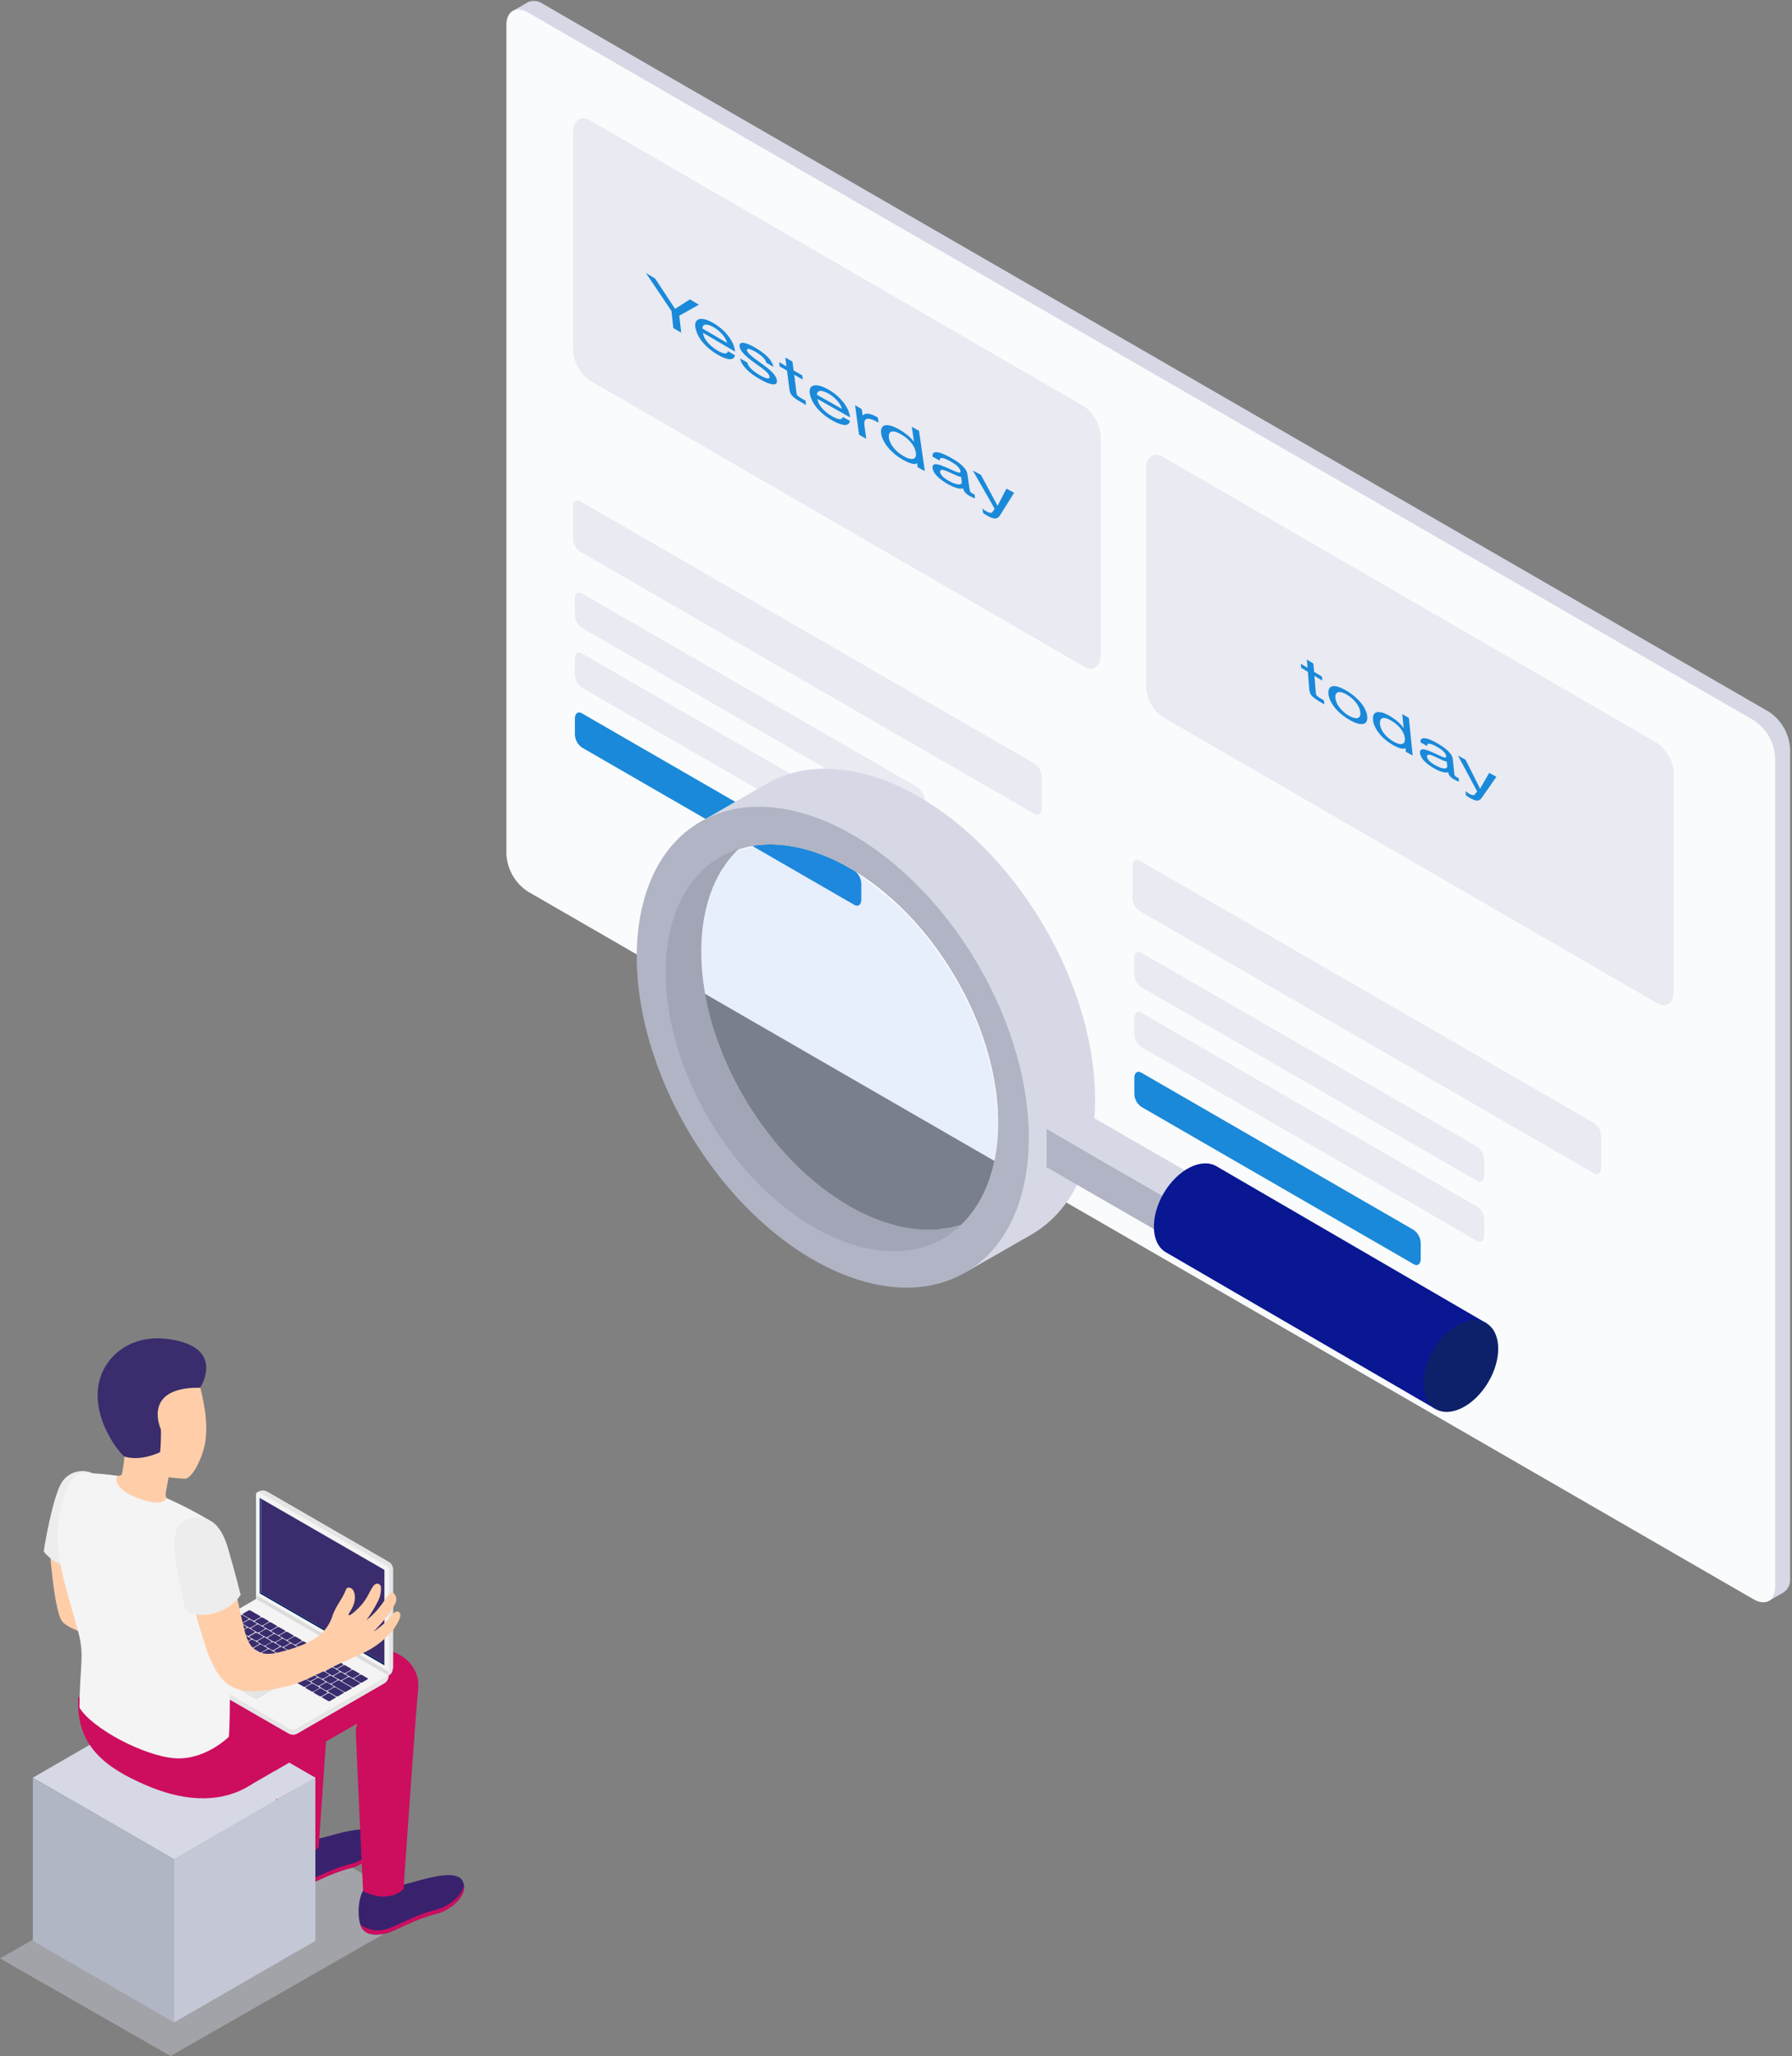 <svg width="394" height="452" viewBox="0 0 394 452" fill="none" xmlns="http://www.w3.org/2000/svg">
<rect x="0" y="0" width="394" height="452" fill="#808080" stroke="none"/>
<path d="M388.86 156.44L119.34 0.84C118.886 0.52 118.362 0.315 117.812 0.242C117.261 0.169 116.701 0.23 116.18 0.42V0.42L115.91 0.58L112.97 2.28L114.66 4.67V185.94C114.749 187.579 115.222 189.173 116.042 190.594C116.862 192.015 118.006 193.223 119.38 194.12L388.53 349.54L388.91 351.95L392.18 350.06C392.666 349.722 393.052 349.259 393.298 348.721C393.544 348.183 393.641 347.589 393.58 347V164.62C393.491 162.982 393.018 161.387 392.198 159.966C391.378 158.545 390.234 157.337 388.86 156.44V156.44Z" fill="#D6D8E5"/>
<path d="M390.3 166.52V348.89C390.3 351.89 388.2 353.12 385.58 351.61L116.06 196C114.686 195.103 113.542 193.895 112.722 192.474C111.902 191.053 111.429 189.458 111.34 187.82V5.46C111.34 2.46 113.45 1.22 116.06 2.73L385.58 158.34C386.956 159.235 388.101 160.442 388.921 161.864C389.741 163.286 390.214 164.881 390.3 166.52V166.52Z" fill="#FAFBFC"/>
<path d="M238.393 146.569L129.607 83.601C128.512 82.81 127.615 81.775 126.989 80.576C126.363 79.377 126.024 78.049 126 76.696V29.142C126 26.483 127.622 25.316 129.607 26.407L238.393 89.374C239.488 90.165 240.385 91.201 241.011 92.4C241.637 93.598 241.976 94.927 242 96.279V143.834C242 146.493 240.378 147.717 238.393 146.569Z" fill="#E9EAF2"/>
<path d="M364.393 220.569L255.607 157.601C254.512 156.81 253.615 155.775 252.989 154.576C252.363 153.377 252.024 152.049 252 150.696V103.142C252 100.483 253.622 99.316 255.607 100.406L364.393 163.374C365.488 164.165 366.385 165.201 367.011 166.4C367.637 167.598 367.976 168.927 368 170.28V217.834C368 220.493 366.378 221.717 364.393 220.569Z" fill="#E9EAF2"/>
<path opacity="0.4" d="M37.5 452L0 430.55L56.13 398.42L93.63 419.87L37.5 452Z" fill="#D6D8E5"/>
<path d="M38.28 408.75L7.22 390.81L38.28 372.88L69.34 390.81L38.28 408.75Z" fill="#D6D8E5"/>
<path d="M38.28 444.61L7.22 426.68V390.81L38.28 408.75V444.61Z" fill="#B1B6C4"/>
<path d="M69.34 426.68L38.28 444.61V408.75L69.34 390.81V426.68Z" fill="#C4C7D6"/>
<path d="M80 415.39C82.694 416.127 85.57 415.767 88 414.39C89.93 414.45 100.39 409.97 101.81 413.73C103.06 417.03 98.53 420.08 96.11 420.66C90.82 421.94 86.91 424.58 84.79 425.02C83.21 425.36 81.16 425.58 79.9 424.33C78.41 422.87 78.54 417.36 80 415.39Z" fill="#38226D"/>
<path d="M84.81 424.14C86.93 423.69 90.81 421.06 96.13 419.78C98.13 419.29 101.65 417.07 102 414.42C102.47 417.42 98.38 420.15 96.13 420.69C90.84 421.97 86.93 424.61 84.81 425.05C83.23 425.39 81.18 425.61 79.92 424.36C79.591 424.002 79.355 423.57 79.23 423.1C80.015 423.696 80.928 424.1 81.897 424.28C82.866 424.461 83.863 424.413 84.81 424.14V424.14Z" fill="#CD0D5E"/>
<path d="M61.16 405.35C63.854 406.08 66.728 405.721 69.16 404.35C71.09 404.41 81.54 399.93 82.97 403.69C84.21 406.99 79.68 410.03 77.26 410.62C72 411.93 68.07 414.57 66 415C64.42 415.34 62.37 415.55 61.11 414.31C59.55 412.83 59.68 407.31 61.16 405.35Z" fill="#38226D"/>
<path d="M66 414.1C68.12 413.65 72 411.02 77.31 409.74C79.31 409.25 82.84 407.03 83.19 404.38C83.66 407.38 79.57 410.1 77.31 410.65C72 411.93 68.07 414.57 66 415C64.42 415.34 62.37 415.55 61.11 414.31C60.786 413.949 60.55 413.518 60.42 413.05C61.204 413.648 62.117 414.054 63.086 414.236C64.054 414.418 65.052 414.372 66 414.1V414.1Z" fill="#CD0D5E"/>
<path d="M31.79 392.33C39.95 395.91 47.64 396.48 53.93 393.1L60.43 389.35C60.82 397.74 61.19 405.8 61.19 405.8C61.19 405.8 66.19 409.57 70.05 406.21C70.05 406.21 70.86 394.43 71.68 382.85L78.5 378.92C78.342 379.538 78.255 380.172 78.24 380.81C78.29 383.01 79.82 415.72 79.82 415.72C79.82 415.72 84.82 418.72 88.72 415.34C88.72 415.34 91.33 377.44 91.93 371.39C92.61 364.58 85.05 361.22 80.26 362.97C79.15 363.37 76.41 364.39 72.95 365.68C73.1 363.79 73.22 362.31 73.31 361.47C73.98 354.66 66.42 351.31 61.64 353.05C57.28 354.64 27.85 365.68 27.85 365.68C28.024 368.507 28.358 371.321 28.85 374.11L17.22 373.11C16.56 384.06 23.64 388.74 31.79 392.33ZM52.09 373.49L59.87 369C59.742 369.549 59.658 370.108 59.62 370.67L52.09 373.49Z" fill="#CD0D5E"/>
<path d="M10.88 340C10.88 340 11.88 354.46 13.74 356.54C15.6 358.62 22.05 360 22.05 360L27 368.14C27 368.14 22.49 342.28 21.51 341.66C20.53 341.04 10.88 340 10.88 340Z" fill="#FFCEA9"/>
<path d="M20.39 323.9C19.186 323.342 17.818 323.247 16.548 323.634C15.279 324.022 14.197 324.864 13.51 326C11.69 329 9.8 339.34 9.63 341.11C9.63 341.11 12.18 344.63 16.01 344.04L20.39 323.9Z" fill="#EDEDED"/>
<path d="M22.13 324.08C24.63 324.2 26.49 324.84 26.8 324.08C27.067 322.789 27.257 321.484 27.37 320.17C27.08 319.44 26.83 318.66 26.83 318.66C23.69 316.73 22.7 313.34 22.29 309.39C21.59 302.64 25.23 296.73 31.99 296.02C38.33 295.36 42.99 299.82 44.25 305.95C44.92 308.95 46.25 314.69 44.45 319.66C43.45 322.44 42.14 324.66 40.84 325.08C39.581 325.041 38.326 324.931 37.08 324.75V324.75C37.08 324.75 36.74 326.63 36.51 327.83C36.28 329.03 36.37 329.67 38.76 331.15C41.15 332.63 35.14 335.66 31.21 335.36C27.28 335.06 22.85 332.69 21.64 330.15C20.29 327.34 20.41 324 22.13 324.08Z" fill="#FFCEA9"/>
<path d="M85.45 368.32C85.455 368.676 85.365 369.026 85.189 369.336C85.013 369.645 84.758 369.902 84.45 370.08L65.39 381.08C65.086 381.256 64.741 381.348 64.39 381.348C64.039 381.348 63.694 381.256 63.39 381.08L36.64 365.66C36.332 365.482 36.077 365.225 35.901 364.916C35.725 364.606 35.635 364.256 35.64 363.9V363.75L85.45 368.32Z" fill="#E5E5E5"/>
<path d="M84.44 370.08L65.38 381.08C65.076 381.256 64.731 381.349 64.38 381.35V368.35H85.45C85.448 368.702 85.354 369.047 85.177 369.351C85 369.654 84.746 369.906 84.44 370.08V370.08Z" fill="#E5E5E5"/>
<path d="M65.08 380.08C64.862 380.203 64.615 380.267 64.365 380.267C64.115 380.267 63.868 380.203 63.65 380.08L35.89 364.08C35.54 363.87 35.54 363.54 35.89 363.34L56.34 351.5L85.45 368.32L65.08 380.08Z" fill="#F4F4F4"/>
<path d="M47.3 368.32L47.44 368.4L56.33 373.53L61.22 370.71L61.35 370.63L52.32 365.42L47.3 368.32Z" fill="#BFBFBF"/>
<path d="M47.44 368.4L56.33 373.53L61.22 370.71L52.32 365.58L47.44 368.4Z" fill="#E5E5E5"/>
<path d="M77.9 369.15L79.19 369.89C79.254 369.922 79.324 369.938 79.395 369.938C79.466 369.938 79.536 369.922 79.6 369.89L80.82 369.18C80.94 369.11 80.95 369.01 80.82 368.95L79.54 368.21C79.476 368.178 79.406 368.162 79.335 368.162C79.264 368.162 79.194 368.178 79.13 368.21L77.9 368.92C77.81 369 77.8 369.09 77.9 369.15Z" fill="#3A2C6D"/>
<path d="M76.09 368.1L77.37 368.84C77.434 368.872 77.504 368.888 77.575 368.888C77.646 368.888 77.716 368.872 77.78 368.84L79 368.13C79.13 368.06 79.14 367.96 79 367.9L77.72 367.16C77.656 367.128 77.586 367.112 77.515 367.112C77.444 367.112 77.374 367.128 77.31 367.16L76.09 367.86C76 367.93 76 368 76.09 368.1Z" fill="#3A2C6D"/>
<path d="M74.27 367.05L75.56 367.79C75.622 367.822 75.691 367.838 75.76 367.838C75.83 367.838 75.898 367.822 75.96 367.79L77.19 367.09C77.31 367.02 77.32 366.91 77.19 366.85L75.9 366.11C75.838 366.078 75.77 366.062 75.7 366.062C75.63 366.062 75.562 366.078 75.5 366.11L74.27 366.81C74.18 366.88 74.17 367 74.27 367.05Z" fill="#3A2C6D"/>
<path d="M72.46 366L73.74 366.74C73.804 366.772 73.874 366.788 73.945 366.788C74.016 366.788 74.086 366.772 74.15 366.74L75.37 366.04C75.49 365.97 75.51 365.86 75.37 365.8L74.12 365C74.056 364.968 73.986 364.952 73.915 364.952C73.844 364.952 73.774 364.968 73.71 365L72.49 365.7C72.36 365.83 72.35 365.94 72.46 366Z" fill="#3A2C6D"/>
<path d="M70.64 365L71.92 365.74C71.984 365.772 72.054 365.788 72.125 365.788C72.196 365.788 72.266 365.772 72.33 365.74L73.56 365.03C73.68 364.96 73.69 364.85 73.56 364.79L72.3 364C72.236 363.968 72.166 363.952 72.095 363.952C72.024 363.952 71.954 363.968 71.89 364L70.67 364.71C70.55 364.79 70.53 364.89 70.64 365Z" fill="#3A2C6D"/>
<path d="M68.82 363.9L70.11 364.64C70.172 364.672 70.24 364.688 70.31 364.688C70.379 364.688 70.448 364.672 70.51 364.64L71.74 363.93C71.86 363.86 71.87 363.75 71.74 363.69L70.46 362.95C70.396 362.918 70.326 362.902 70.255 362.902C70.184 362.902 70.114 362.918 70.05 362.95L68.82 363.66C68.73 363.74 68.72 363.84 68.82 363.9Z" fill="#3A2C6D"/>
<path d="M67 362.85L68.28 363.6C68.344 363.632 68.414 363.648 68.485 363.648C68.556 363.648 68.626 363.632 68.69 363.6L69.91 362.89C70.03 362.82 70.05 362.72 69.91 362.66L68.63 361.91C68.566 361.878 68.496 361.862 68.425 361.862C68.354 361.862 68.284 361.878 68.22 361.91L67 362.62C66.92 362.69 66.9 362.79 67 362.85Z" fill="#3A2C6D"/>
<path d="M65.19 361.81L66.47 362.55C66.534 362.582 66.604 362.598 66.675 362.598C66.746 362.598 66.816 362.582 66.88 362.55L68.11 361.84C68.23 361.77 68.24 361.67 68.11 361.61L66.82 360.87C66.756 360.838 66.686 360.822 66.615 360.822C66.544 360.822 66.474 360.838 66.41 360.87L65.19 361.58C65.1 361.64 65.09 361.75 65.19 361.81Z" fill="#3A2C6D"/>
<path d="M63.37 360.76L64.66 361.5C64.724 361.532 64.794 361.548 64.865 361.548C64.936 361.548 65.006 361.532 65.07 361.5L66.29 360.79C66.41 360.72 66.42 360.62 66.29 360.56L65 359.8C64.936 359.768 64.866 359.752 64.795 359.752C64.724 359.752 64.653 359.768 64.59 359.8L63.36 360.51C63.28 360.59 63.27 360.7 63.37 360.76Z" fill="#3A2C6D"/>
<path d="M61.56 359.71L62.84 360.45C62.904 360.482 62.974 360.498 63.045 360.498C63.116 360.498 63.186 360.482 63.25 360.45L64.47 359.75C64.59 359.68 64.61 359.57 64.47 359.51L63.19 358.77C63.126 358.738 63.056 358.722 62.985 358.722C62.914 358.722 62.844 358.738 62.78 358.77L61.56 359.47C61.47 359.54 61.45 359.65 61.56 359.71Z" fill="#3A2C6D"/>
<path d="M59.74 358.66L61.02 359.4C61.084 359.432 61.154 359.448 61.225 359.448C61.296 359.448 61.366 359.432 61.43 359.4L62.66 358.7C62.78 358.63 62.79 358.52 62.66 358.46L61.37 357.72C61.308 357.688 61.239 357.672 61.17 357.672C61.1 357.672 61.032 357.688 60.97 357.72L59.74 358.42C59.65 358.49 59.64 358.6 59.74 358.66Z" fill="#3A2C6D"/>
<path d="M57.93 357.61L59.21 358.35C59.274 358.38 59.344 358.395 59.415 358.395C59.486 358.395 59.556 358.38 59.62 358.35L60.84 357.64C60.96 357.57 60.98 357.46 60.84 357.4L59.56 356.66C59.496 356.628 59.426 356.612 59.355 356.612C59.284 356.612 59.214 356.628 59.15 356.66L57.92 357.37C57.83 357.45 57.82 357.55 57.93 357.61Z" fill="#3A2C6D"/>
<path d="M56.11 356.56L57.39 357.3C57.453 357.332 57.524 357.348 57.595 357.348C57.666 357.348 57.736 357.332 57.8 357.3L59.03 356.59C59.15 356.52 59.16 356.41 59.03 356.35L57.75 355.61C57.686 355.578 57.616 355.562 57.545 355.562C57.474 355.562 57.404 355.578 57.34 355.61L56.12 356.32C56 356.4 56 356.5 56.11 356.56Z" fill="#3A2C6D"/>
<path d="M53.42 355L55.58 356.24C55.641 356.274 55.71 356.292 55.78 356.292C55.85 356.292 55.919 356.274 55.98 356.24L57.21 355.53C57.33 355.46 57.34 355.36 57.21 355.3L55.05 354.05C54.986 354.018 54.916 354.002 54.845 354.002C54.774 354.002 54.704 354.018 54.64 354.05L53.42 354.75C53.33 354.84 53.31 355 53.42 355Z" fill="#3A2C6D"/>
<path d="M73.45 368.61L74.73 369.35C74.794 369.382 74.864 369.398 74.935 369.398C75.006 369.398 75.076 369.382 75.14 369.35L76.37 368.64C76.49 368.57 76.5 368.47 76.37 368.41L75.08 367.67C75.016 367.638 74.946 367.622 74.875 367.622C74.804 367.622 74.734 367.638 74.67 367.67L73.45 368.38C73.36 368.44 73.35 368.55 73.45 368.61Z" fill="#3A2C6D"/>
<path d="M71.63 367.56L72.91 368.3C72.974 368.332 73.044 368.348 73.115 368.348C73.186 368.348 73.256 368.332 73.32 368.3L74.55 367.59C74.67 367.52 74.68 367.42 74.55 367.36L73.26 366.62C73.196 366.588 73.126 366.572 73.055 366.572C72.984 366.572 72.914 366.588 72.85 366.62L71.63 367.33C71.54 367.39 71.53 367.5 71.63 367.56Z" fill="#3A2C6D"/>
<path d="M69.81 366.51L71.09 367.25C71.153 367.282 71.224 367.298 71.295 367.298C71.366 367.298 71.436 367.282 71.5 367.25L72.73 366.54C72.85 366.47 72.86 366.37 72.73 366.31L71.44 365.57C71.376 365.538 71.306 365.522 71.235 365.522C71.164 365.522 71.094 365.538 71.03 365.57L69.81 366.28C69.72 366.34 69.71 366.45 69.81 366.51Z" fill="#3A2C6D"/>
<path d="M68 365.46L69.28 366.2C69.344 366.232 69.414 366.248 69.485 366.248C69.556 366.248 69.626 366.232 69.69 366.2L70.92 365.49C71.04 365.42 71.05 365.32 70.92 365.26L69.63 364.52C69.568 364.488 69.499 364.472 69.43 364.472C69.36 364.472 69.292 364.488 69.23 364.52L68 365.23C67.9 365.29 67.89 365.4 68 365.46Z" fill="#3A2C6D"/>
<path d="M66.19 364.41L67.47 365.15C67.533 365.184 67.603 365.202 67.675 365.202C67.746 365.202 67.817 365.184 67.88 365.15L69.1 364.44C69.22 364.37 69.24 364.27 69.1 364.21L67.82 363.46C67.756 363.428 67.686 363.412 67.615 363.412C67.544 363.412 67.474 363.428 67.41 363.46L66.19 364.17C66.1 364.25 66.08 364.35 66.19 364.41Z" fill="#3A2C6D"/>
<path d="M64.37 363.36L65.65 364.1C65.713 364.132 65.784 364.148 65.855 364.148C65.926 364.148 65.996 364.132 66.06 364.1L67.28 363.39C67.4 363.32 67.42 363.22 67.28 363.15L66 362.4C65.936 362.368 65.866 362.352 65.795 362.352C65.724 362.352 65.653 362.368 65.59 362.4L64.37 363.11C64.28 363.2 64.26 363.3 64.37 363.36Z" fill="#3A2C6D"/>
<path d="M62.55 362.31L63.83 363.05C63.894 363.082 63.964 363.098 64.035 363.098C64.106 363.098 64.176 363.082 64.24 363.05L65.46 362.34C65.58 362.27 65.6 362.16 65.46 362.1L64.18 361.36C64.116 361.328 64.046 361.312 63.975 361.312C63.904 361.312 63.834 361.328 63.77 361.36L62.55 362.07C62.46 362.15 62.44 362.25 62.55 362.31Z" fill="#3A2C6D"/>
<path d="M60.73 361.26L62 362C62.063 362.032 62.134 362.048 62.205 362.048C62.276 362.048 62.346 362.032 62.41 362L63.63 361.29C63.76 361.22 63.77 361.11 63.63 361.05L62.35 360.31C62.286 360.278 62.216 360.262 62.145 360.262C62.074 360.262 62.004 360.278 61.94 360.31L60.72 361.02C60.64 361.1 60.62 361.2 60.73 361.26Z" fill="#3A2C6D"/>
<path d="M58.91 360.21L60.19 360.95C60.254 360.982 60.324 360.998 60.395 360.998C60.466 360.998 60.536 360.982 60.6 360.95L61.83 360.24C61.95 360.17 61.96 360.06 61.83 360L60.55 359.26C60.486 359.228 60.416 359.212 60.345 359.212C60.274 359.212 60.203 359.228 60.14 359.26L58.92 359.97C58.82 360.05 58.8 360.15 58.91 360.21Z" fill="#3A2C6D"/>
<path d="M57.09 359.16L58.37 359.9C58.434 359.932 58.504 359.948 58.575 359.948C58.646 359.948 58.716 359.932 58.78 359.9L60.01 359.19C60.13 359.12 60.14 359.01 60.01 358.95L58.72 358.21C58.656 358.178 58.586 358.162 58.515 358.162C58.444 358.162 58.374 358.178 58.31 358.21L57.09 358.92C57 359 57 359.1 57.09 359.16Z" fill="#3A2C6D"/>
<path d="M55.27 358.11L56.55 358.85C56.614 358.882 56.684 358.898 56.755 358.898C56.826 358.898 56.896 358.882 56.96 358.85L58.19 358.15C58.31 358.08 58.32 357.97 58.19 357.91L56.9 357.17C56.836 357.138 56.766 357.122 56.695 357.122C56.624 357.122 56.554 357.138 56.49 357.17L55.27 357.88C55.18 358 55.17 358.05 55.27 358.11Z" fill="#3A2C6D"/>
<path d="M53.45 357.06L54.73 357.8C54.794 357.832 54.864 357.848 54.935 357.848C55.006 357.848 55.076 357.832 55.14 357.8L56.37 357.1C56.49 357.03 56.5 356.92 56.37 356.86L55.08 356.12C55.016 356.088 54.946 356.072 54.875 356.072C54.804 356.072 54.734 356.088 54.67 356.12L53.45 356.82C53.36 356.89 53.35 357 53.45 357.06Z" fill="#3A2C6D"/>
<path d="M75.27 369.66L77.43 370.9C77.494 370.932 77.564 370.948 77.635 370.948C77.706 370.948 77.776 370.932 77.84 370.9L79.06 370.19C79.18 370.12 79.19 370.01 79.06 369.95L76.9 368.71C76.836 368.68 76.766 368.665 76.695 368.665C76.624 368.665 76.554 368.68 76.49 368.71L75.27 369.42C75.18 369.49 75.16 369.6 75.27 369.66Z" fill="#3A2C6D"/>
<path d="M53.3 355.06L54.58 355.8C54.69 355.86 54.69 355.96 54.58 356.02L53.29 356.77C53.231 356.8 53.166 356.816 53.1 356.816C53.034 356.816 52.969 356.8 52.91 356.77L52.81 356.71C52.755 356.68 52.693 356.665 52.63 356.665C52.567 356.665 52.505 356.68 52.45 356.71L51.09 357.5C51.031 357.53 50.966 357.546 50.9 357.546C50.834 357.546 50.769 357.53 50.71 357.5L49.89 357.03C49.868 357.021 49.85 357.005 49.837 356.986C49.825 356.966 49.818 356.943 49.818 356.92C49.818 356.897 49.825 356.874 49.837 356.854C49.85 356.835 49.868 356.819 49.89 356.81L51.17 356.07L51.44 355.92L51.63 355.81L51.82 355.7L52.92 355.06C52.979 355.03 53.044 355.015 53.11 355.015C53.176 355.015 53.241 355.03 53.3 355.06V355.06Z" fill="#3A2C6D"/>
<path d="M70.86 373.21L72.14 373.95C72.204 373.982 72.274 373.998 72.345 373.998C72.416 373.998 72.486 373.982 72.55 373.95L73.77 373.24C73.89 373.17 73.91 373.07 73.77 373.01L72.49 372.27C72.426 372.238 72.356 372.222 72.285 372.222C72.214 372.222 72.144 372.238 72.08 372.27L70.86 372.97C70.76 373 70.75 373.15 70.86 373.21Z" fill="#3A2C6D"/>
<path d="M69 372.16L70.29 372.9C70.354 372.932 70.424 372.948 70.495 372.948C70.566 372.948 70.636 372.932 70.7 372.9L71.92 372.19C72.04 372.12 72.05 372.01 71.92 371.95L70.64 371.21C70.576 371.178 70.506 371.162 70.435 371.162C70.364 371.162 70.294 371.178 70.23 371.21L69 371.92C69 372 68.94 372.1 69 372.16Z" fill="#3A2C6D"/>
<path d="M67.23 371.12L68.52 371.86C68.582 371.892 68.65 371.908 68.72 371.908C68.79 371.908 68.858 371.892 68.92 371.86L70.15 371.15C70.27 371.08 70.28 370.98 70.15 370.92L68.87 370.18C68.806 370.148 68.736 370.132 68.665 370.132C68.594 370.132 68.524 370.148 68.46 370.18L67.23 370.89C67.14 371 67.13 371.06 67.23 371.12Z" fill="#3A2C6D"/>
<path d="M51.81 362.21L53.09 362.95C53.154 362.982 53.224 362.998 53.295 362.998C53.366 362.998 53.436 362.982 53.5 362.95L54.73 362.24C54.85 362.17 54.86 362.06 54.73 362L53.45 361.26C53.386 361.228 53.316 361.212 53.245 361.212C53.174 361.212 53.104 361.228 53.04 361.26L51.82 361.97C51.72 362.05 51.71 362.15 51.81 362.21Z" fill="#3A2C6D"/>
<path d="M50 361.17L51.28 361.91C51.344 361.942 51.414 361.958 51.485 361.958C51.556 361.958 51.626 361.942 51.69 361.91L52.91 361.2C53.04 361.13 53.05 361.03 52.91 360.97L51.63 360.23C51.566 360.198 51.496 360.182 51.425 360.182C51.354 360.182 51.284 360.198 51.22 360.23L50 360.94C49.91 361 49.89 361.11 50 361.17Z" fill="#3A2C6D"/>
<path d="M48.19 360.12L49.47 360.86C49.534 360.892 49.604 360.908 49.675 360.908C49.746 360.908 49.816 360.892 49.88 360.86L51.1 360.16C51.22 360.09 51.24 359.98 51.1 359.92L49.82 359.18C49.756 359.148 49.686 359.132 49.615 359.132C49.544 359.132 49.474 359.148 49.41 359.18L48.19 359.88C48.1 360 48.08 360.06 48.19 360.12Z" fill="#3A2C6D"/>
<path d="M46.38 359.07L47.66 359.82C47.724 359.852 47.794 359.868 47.865 359.868C47.936 359.868 48.006 359.852 48.07 359.82L49.29 359.11C49.41 359.04 49.43 358.94 49.29 358.88L48 358.11C47.936 358.078 47.866 358.062 47.795 358.062C47.724 358.062 47.654 358.078 47.59 358.11L46.37 358.82C46.28 358.91 46.27 359 46.38 359.07Z" fill="#3A2C6D"/>
<path d="M65 369.8L66.75 370.8C66.812 370.832 66.88 370.848 66.95 370.848C67.019 370.848 67.088 370.832 67.15 370.8L68.38 370.1C68.5 370.03 68.51 369.92 68.38 369.86L66.63 368.86C66.566 368.828 66.496 368.812 66.425 368.812C66.354 368.812 66.284 368.828 66.22 368.86L65 369.57C64.86 369.64 64.85 369.74 65 369.8Z" fill="#3A2C6D"/>
<path d="M53.62 363.26L55.37 364.26C55.434 364.292 55.504 364.308 55.575 364.308C55.646 364.308 55.716 364.292 55.78 364.26L57 363.55C57.12 363.48 57.14 363.38 57 363.32L55.25 362.32C55.186 362.288 55.116 362.272 55.045 362.272C54.974 362.272 54.904 362.288 54.84 362.32L53.62 363.03C53.53 363.09 53.52 363.2 53.62 363.26Z" fill="#3A2C6D"/>
<path d="M55.9 364.57L64.43 369.5C64.494 369.532 64.564 369.548 64.635 369.548C64.706 369.548 64.776 369.532 64.84 369.5L66.06 368.79C66.18 368.72 66.19 368.62 66.06 368.56L57.53 363.63C57.466 363.598 57.396 363.582 57.325 363.582C57.254 363.582 57.184 363.598 57.12 363.63L55.9 364.34C55.81 364.41 55.79 364.51 55.9 364.57Z" fill="#3A2C6D"/>
<path d="M71.2 369.34L72.48 370.08C72.544 370.112 72.614 370.128 72.685 370.128C72.756 370.128 72.826 370.112 72.89 370.08L74.11 369.38C74.23 369.31 74.25 369.2 74.11 369.14L72.83 368.4C72.766 368.368 72.696 368.352 72.625 368.352C72.554 368.352 72.484 368.368 72.42 368.4L71.19 369.1C71.1 369.17 71.09 369.28 71.2 369.34Z" fill="#3A2C6D"/>
<path d="M69.38 368.29L70.66 369.03C70.724 369.062 70.794 369.078 70.865 369.078C70.936 369.078 71.006 369.062 71.07 369.03L72.3 368.33C72.42 368.26 72.43 368.15 72.3 368.09L71 367.33C70.936 367.298 70.866 367.282 70.795 367.282C70.724 367.282 70.654 367.298 70.59 367.33L69.37 368.04C69.29 368.12 69.28 368.23 69.38 368.29Z" fill="#3A2C6D"/>
<path d="M67.57 367.24L68.85 367.98C68.913 368.012 68.984 368.028 69.055 368.028C69.126 368.028 69.196 368.012 69.26 367.98L70.48 367.27C70.6 367.2 70.62 367.09 70.48 367.03L69.2 366.29C69.136 366.258 69.066 366.242 68.995 366.242C68.924 366.242 68.853 366.258 68.79 366.29L67.6 367C67.48 367.08 67.46 367.18 67.57 367.24Z" fill="#3A2C6D"/>
<path d="M65.75 366.2L67.04 366.94C67.102 366.972 67.171 366.988 67.24 366.988C67.309 366.988 67.378 366.972 67.44 366.94L68.67 366.23C68.79 366.16 68.8 366.06 68.67 366L67.38 365.26C67.318 365.228 67.249 365.212 67.18 365.212C67.111 365.212 67.042 365.228 66.98 365.26L65.75 365.97C65.66 366 65.65 366.14 65.75 366.2Z" fill="#3A2C6D"/>
<path d="M63.94 365.15L65.22 365.89C65.284 365.922 65.354 365.938 65.425 365.938C65.496 365.938 65.566 365.922 65.63 365.89L66.85 365.19C66.98 365.12 66.99 365.01 66.85 364.95L65.57 364.21C65.506 364.178 65.436 364.162 65.365 364.162C65.294 364.162 65.224 364.178 65.16 364.21L63.94 364.91C63.85 365 63.83 365.09 63.94 365.15Z" fill="#3A2C6D"/>
<path d="M62.12 364.1L63.41 364.84C63.474 364.872 63.544 364.888 63.615 364.888C63.686 364.888 63.756 364.872 63.82 364.84L65.04 364.14C65.16 364.07 65.17 363.96 65.04 363.9L63.76 363.16C63.696 363.128 63.626 363.112 63.555 363.112C63.484 363.112 63.414 363.128 63.35 363.16L62.12 363.87C62 363.93 62 364 62.12 364.1Z" fill="#3A2C6D"/>
<path d="M60.31 363.05L61.59 363.79C61.654 363.822 61.724 363.838 61.795 363.838C61.866 363.838 61.936 363.822 62 363.79L63.23 363.08C63.35 363.01 63.36 362.91 63.23 362.84L62 362.09C61.936 362.058 61.866 362.042 61.795 362.042C61.724 362.042 61.654 362.058 61.59 362.09L60.37 362.8C60.22 362.89 60.21 363 60.31 363.05Z" fill="#3A2C6D"/>
<path d="M58.5 362L59.78 362.74C59.844 362.772 59.914 362.788 59.985 362.788C60.056 362.788 60.126 362.772 60.19 362.74L61.41 362.03C61.53 361.96 61.55 361.86 61.41 361.8L60.13 361.06C60.066 361.028 59.996 361.012 59.925 361.012C59.854 361.012 59.784 361.028 59.72 361.06L58.5 361.77C58.4 361.84 58.39 362 58.5 362Z" fill="#3A2C6D"/>
<path d="M56.68 361L57.96 361.74C58.024 361.772 58.094 361.788 58.165 361.788C58.236 361.788 58.306 361.772 58.37 361.74L59.6 361.04C59.72 360.97 59.73 360.86 59.6 360.8L58.34 360C58.278 359.968 58.209 359.952 58.14 359.952C58.071 359.952 58.002 359.968 57.94 360L56.71 360.7C56.59 360.79 56.58 360.9 56.68 361Z" fill="#3A2C6D"/>
<path d="M54.87 359.91L56.15 360.65C56.214 360.682 56.284 360.698 56.355 360.698C56.426 360.698 56.496 360.682 56.56 360.65L57.78 359.95C57.9 359.88 57.92 359.77 57.78 359.71L56.53 359C56.466 358.968 56.396 358.952 56.325 358.952C56.254 358.952 56.184 358.968 56.12 359L54.9 359.71C54.78 359.75 54.76 359.85 54.87 359.91Z" fill="#3A2C6D"/>
<path d="M53.05 358.86L54.34 359.6C54.402 359.632 54.47 359.648 54.54 359.648C54.609 359.648 54.678 359.632 54.74 359.6L55.97 358.89C56.09 358.82 56.1 358.72 55.97 358.65L54.69 357.91C54.626 357.878 54.556 357.862 54.485 357.862C54.414 357.862 54.344 357.878 54.28 357.91L53.05 358.62C53 358.7 53 358.8 53.05 358.86Z" fill="#3A2C6D"/>
<path d="M51.24 357.82L52.52 358.56C52.584 358.592 52.654 358.608 52.725 358.608C52.796 358.608 52.866 358.592 52.93 358.56L54.15 357.85C54.28 357.78 54.29 357.68 54.15 357.62L52.87 356.88C52.806 356.848 52.736 356.832 52.665 356.832C52.594 356.832 52.524 356.848 52.46 356.88L51.24 357.59C51.15 357.65 51.13 357.76 51.24 357.82Z" fill="#3A2C6D"/>
<path d="M73 370.39L75.65 371.92C75.713 371.952 75.784 371.968 75.855 371.968C75.926 371.968 75.996 371.952 76.06 371.92L77.29 371.21C77.41 371.14 77.42 371.04 77.29 370.98L74.63 369.45C74.566 369.418 74.496 369.402 74.425 369.402C74.354 369.402 74.284 369.418 74.22 369.45L73 370.16C72.92 370.22 72.91 370.33 73 370.39Z" fill="#3A2C6D"/>
<path d="M70.34 370.87L71.62 371.62C71.684 371.652 71.754 371.668 71.825 371.668C71.896 371.668 71.966 371.652 72.03 371.62L73.25 370.91C73.37 370.84 73.39 370.74 73.25 370.68L72 369.92C71.937 369.886 71.867 369.868 71.795 369.868C71.723 369.868 71.653 369.886 71.59 369.92L70.37 370.63C70.24 370.71 70.23 370.81 70.34 370.87Z" fill="#3A2C6D"/>
<path d="M68.52 369.83L69.8 370.57C69.864 370.602 69.934 370.618 70.005 370.618C70.076 370.618 70.146 370.602 70.21 370.57L71.44 369.86C71.56 369.79 71.57 369.69 71.44 369.63L70.15 368.89C70.088 368.858 70.02 368.842 69.95 368.842C69.88 368.842 69.812 368.858 69.75 368.89L68.52 369.6C68.43 369.66 68.42 369.77 68.52 369.83Z" fill="#3A2C6D"/>
<path d="M66.71 368.78L67.99 369.52C68.054 369.552 68.124 369.568 68.195 369.568C68.266 369.568 68.336 369.552 68.4 369.52L69.62 368.82C69.74 368.75 69.76 368.64 69.62 368.58L68.34 367.84C68.276 367.808 68.206 367.792 68.135 367.792C68.064 367.792 67.994 367.808 67.93 367.84L66.71 368.54C66.62 368.61 66.6 368.72 66.71 368.78Z" fill="#3A2C6D"/>
<path d="M64.89 367.73L66.18 368.47C66.244 368.502 66.314 368.518 66.385 368.518C66.456 368.518 66.526 368.502 66.59 368.47L67.81 367.76C67.93 367.69 67.94 367.58 67.81 367.52L66.53 366.78C66.466 366.748 66.396 366.732 66.325 366.732C66.254 366.732 66.184 366.748 66.12 366.78L64.89 367.49C64.8 367.57 64.79 367.67 64.89 367.73Z" fill="#3A2C6D"/>
<path d="M63.08 366.69L64.36 367.43C64.424 367.462 64.494 367.478 64.565 367.478C64.636 367.478 64.706 367.462 64.77 367.43L66 366.7C66.12 366.63 66.13 366.53 66 366.47L64.72 365.73C64.656 365.698 64.586 365.682 64.515 365.682C64.444 365.682 64.374 365.698 64.31 365.73L63.09 366.44C63 366.52 63 366.63 63.08 366.69Z" fill="#3A2C6D"/>
<path d="M61.27 365.64L62.55 366.38C62.614 366.412 62.684 366.428 62.755 366.428C62.826 366.428 62.896 366.412 62.96 366.38L64.18 365.68C64.3 365.61 64.32 365.5 64.18 365.44L62.9 364.7C62.836 364.668 62.766 364.652 62.695 364.652C62.624 364.652 62.554 364.668 62.49 364.7L61.27 365.4C61.17 365.47 61.16 365.58 61.27 365.64Z" fill="#3A2C6D"/>
<path d="M59.45 364.59L60.73 365.33C60.794 365.362 60.864 365.378 60.935 365.378C61.006 365.378 61.076 365.362 61.14 365.33L62.37 364.63C62.49 364.56 62.5 364.45 62.37 364.39L61.08 363.65C61.018 363.619 60.95 363.602 60.88 363.602C60.81 363.602 60.742 363.619 60.68 363.65L59.45 364.36C59.36 364.42 59.35 364.53 59.45 364.59Z" fill="#3A2C6D"/>
<path d="M57.64 363.54L58.92 364.28C58.984 364.312 59.054 364.328 59.125 364.328C59.196 364.328 59.266 364.312 59.33 364.28L60.55 363.57C60.67 363.5 60.69 363.4 60.55 363.33L59.27 362.59C59.206 362.558 59.136 362.542 59.065 362.542C58.994 362.542 58.924 362.558 58.86 362.59L57.64 363.3C57.55 363.38 57.53 363.48 57.64 363.54Z" fill="#3A2C6D"/>
<path d="M55.82 362.5L57.11 363.24C57.173 363.272 57.244 363.288 57.315 363.288C57.386 363.288 57.456 363.272 57.52 363.24L58.74 362.53C58.86 362.46 58.87 362.36 58.74 362.3L57.46 361.56C57.396 361.528 57.326 361.512 57.255 361.512C57.184 361.512 57.114 361.528 57.05 361.56L55.82 362.27C55.73 362.33 55.72 362.44 55.82 362.5Z" fill="#3A2C6D"/>
<path d="M54 361.45L55.28 362.19C55.343 362.222 55.414 362.238 55.485 362.238C55.556 362.238 55.626 362.222 55.69 362.19L56.92 361.49C57.04 361.42 57.05 361.31 56.92 361.25L55.63 360.51C55.566 360.478 55.496 360.462 55.425 360.462C55.354 360.462 55.283 360.478 55.22 360.51L54 361.21C53.92 361.28 53.91 361.39 54 361.45Z" fill="#3A2C6D"/>
<path d="M52.2 360.4L53.48 361.14C53.544 361.172 53.614 361.188 53.685 361.188C53.756 361.188 53.826 361.172 53.89 361.14L55.11 360.43C55.23 360.36 55.25 360.25 55.11 360.19L53.83 359.45C53.766 359.418 53.696 359.402 53.625 359.402C53.554 359.402 53.484 359.418 53.42 359.45L52.2 360.16C52.1 360.24 52.09 360.34 52.2 360.4Z" fill="#3A2C6D"/>
<path d="M48.14 358.06L51.67 360.06C51.732 360.092 51.8 360.108 51.87 360.108C51.94 360.108 52.008 360.092 52.07 360.06L53.3 359.35C53.42 359.28 53.43 359.18 53.3 359.12L49.77 357.12C49.706 357.088 49.636 357.072 49.565 357.072C49.494 357.072 49.424 357.088 49.36 357.12L48.14 357.82C48.05 357.89 48 358 48.14 358.06Z" fill="#3A2C6D"/>
<path d="M72.15 371.92L73.9 372.92C73.964 372.95 74.034 372.965 74.105 372.965C74.176 372.965 74.246 372.95 74.31 372.92L75.53 372.21C75.65 372.14 75.67 372.03 75.53 371.97L73.78 370.97C73.716 370.938 73.646 370.922 73.575 370.922C73.504 370.922 73.434 370.938 73.37 370.97L72.15 371.68C72.06 371.76 72 371.86 72.15 371.92Z" fill="#3A2C6D"/>
<path d="M85.45 368.32L56.34 351.5V328.61L56.56 328.09L56.8 327.97C57.104 327.795 57.449 327.702 57.8 327.702C58.151 327.702 58.496 327.795 58.8 327.97L85.44 343.36C85.745 343.536 85.999 343.79 86.174 344.096C86.35 344.401 86.442 344.748 86.44 345.1V366.58C86.27 367.69 86.07 368 85.45 368.32Z" fill="#E5E5E5"/>
<path d="M82.78 346.13L56.34 329.37V328.61L56.56 328.09L56.8 327.97C57.104 327.795 57.449 327.702 57.8 327.702C58.151 327.702 58.496 327.795 58.8 327.97L85.44 343.36C85.763 343.549 86.029 343.822 86.21 344.15L82.78 346.13Z" fill="#E5E5E5"/>
<path d="M57 328.09L85 344.23C85.148 344.318 85.271 344.442 85.356 344.591C85.442 344.74 85.488 344.908 85.49 345.08V368.32L56.34 351.5V328.5C56.338 328.422 56.356 328.344 56.394 328.275C56.431 328.206 56.486 328.147 56.552 328.106C56.619 328.064 56.696 328.041 56.774 328.038C56.853 328.036 56.931 328.053 57 328.09V328.09Z" fill="#DCEEFF"/>
<path d="M57 328.09L85 344.23C85.148 344.318 85.271 344.442 85.356 344.591C85.442 344.74 85.488 344.908 85.49 345.08V368.32L56.34 351.5V328.5C56.338 328.422 56.356 328.344 56.394 328.275C56.431 328.206 56.486 328.147 56.552 328.106C56.619 328.064 56.696 328.041 56.774 328.038C56.853 328.036 56.931 328.053 57 328.09V328.09Z" fill="#F4F4F4"/>
<path d="M85.45 368.31V367.49L56.34 350.67V351.5L85.45 368.31Z" fill="#DBDBDB"/>
<path d="M57.09 350.28V329.29L57.45 329.5V350.11L57.09 350.28Z" fill="#1E3779"/>
<path d="M57.45 329.5V350.11L84.52 365.7V345.13L57.45 329.5Z" fill="#3A2C6D"/>
<path d="M57.09 350.28L84.52 366.11V365.7L57.45 350.11L57.09 350.28Z" fill="#031F60"/>
<path d="M25.74 324.45C25.05 326.17 26.81 328.29 31.5 329.76C36.19 331.23 36.62 329.34 36.62 329.34C39.746 330.74 42.794 332.309 45.75 334.04C48.56 336.04 49.81 341.71 50.19 351.33C50.63 362.47 50.67 378.99 50.3 381.84C50.3 381.84 45.03 387.08 38.3 386.53C31.57 385.98 20.22 380 17.47 375.41C17.54 365.65 18.69 364.06 17.11 358.41C13.49 345.54 11.58 340.26 13.34 331.71C14.79 324.66 16.82 323.78 19.61 323.85C21.662 323.941 23.709 324.142 25.74 324.45V324.45Z" fill="#F4F4F4"/>
<path d="M61.27 363.27C55.75 364.66 54.45 361.18 53.72 358.27C52 351.3 51 345 49.7 341C48.16 336.32 46.54 335.57 44.26 334.66C41.59 333.59 39.26 335.85 40.19 341.8C41.24 348.85 42.62 353.8 45.25 362.13C45.94 364.31 47.48 368.18 49.79 370.05C52.65 372.35 56.94 372.25 63.45 370.64C66.22 369.95 69.26 368.29 74.45 365.84C75.86 365.19 76.96 364.75 79.66 363.49C82.371 362.27 84.748 360.414 86.59 358.08C88.01 356.03 88.2 355.08 87.91 354.6C87.62 354.12 86.91 354.14 86.15 355C85.049 356.461 83.694 357.711 82.15 358.69C82.15 358.69 83.89 356.88 84.84 355.69C85.712 354.668 86.438 353.53 87 352.31C87.5 351.12 86.47 349.49 85.69 350.31C84.91 351.13 84.53 352.04 83.1 353.75C82.348 354.663 81.488 355.482 80.54 356.19C81.428 354.993 82.217 353.725 82.9 352.4C83.513 351.36 83.811 350.166 83.76 348.96C83.76 348.34 82.84 347.6 82.01 348.78C81.18 349.96 80.78 351.51 79.01 353.32C77.75 354.63 76.68 355.38 76.64 355.02C76.6 354.66 77.41 353.93 77.86 352.41C78.31 350.89 77.86 349.27 77.01 349.09C76.16 348.91 76.33 348.96 75.66 350.39C74.99 351.82 74 352.9 73.17 355C72.749 356.471 71.969 357.815 70.9 358.91C69.54 360.35 66.53 362 61.27 363.27Z" fill="#FFCEA9"/>
<path d="M42.22 333.73C45.91 333.18 48.52 334.84 50.15 340.44C51.78 346.04 52.92 350.63 52.92 350.63C51.457 352.74 49.242 354.21 46.73 354.74C42.32 355.8 40.73 353.69 40.73 353.69C40.73 353.69 39.5 347.83 38.73 343.84C37.96 339.85 37.65 334.4 42.22 333.73Z" fill="#EDEDED"/>
<path d="M44 305.08C44 305.08 49.83 296.21 37.19 294.41C28.07 293.1 22.19 298.96 21.54 305.32C20.89 311.39 24.63 317.7 27.33 320.2C28.65 320.67 31.48 320.94 35.21 319.25C35.361 317.588 35.418 315.919 35.38 314.25C35.38 314.25 31 304.92 44 305.08Z" fill="#3A2C6D"/>
<path d="M69.34 417.31V390.67L48.19 403.02L56.34 419.87L69.34 417.31Z" fill="#C4C7D6"/>
<path d="M55.48 392.21L63.6 387.5L69.34 390.81L60.92 395.59L55.48 392.21Z" fill="#D6D8E5"/>
<path d="M227.52 178.975L127.52 121.245C127.058 120.911 126.679 120.475 126.415 119.97C126.152 119.464 126.009 118.905 126 118.335V111.335C126 110.215 126.68 109.695 127.52 110.185L227.52 167.925C227.983 168.255 228.363 168.689 228.627 169.193C228.891 169.697 229.032 170.256 229.04 170.825V177.825C228.99 178.945 228.31 179.465 227.52 178.975Z" fill="#E9EAF2"/>
<path d="M201.79 180.615L127.92 138.005C127.457 137.675 127.078 137.24 126.814 136.736C126.549 136.232 126.408 135.673 126.4 135.105V131.615C126.4 130.495 127.08 129.975 127.92 130.465L201.79 173.105C202.253 173.438 202.631 173.874 202.895 174.38C203.159 174.885 203.301 175.445 203.31 176.015V179.485C203.31 180.615 202.63 181.135 201.79 180.615Z" fill="#E9EAF2"/>
<path d="M201.79 193.814L127.92 151.164C127.457 150.835 127.078 150.4 126.814 149.896C126.549 149.392 126.408 148.833 126.4 148.264V144.794C126.4 143.674 127.08 143.164 127.92 143.644L201.79 186.284C202.253 186.618 202.631 187.054 202.895 187.559C203.159 188.065 203.301 188.625 203.31 189.194V192.664C203.31 193.784 202.63 194.294 201.79 193.814Z" fill="#E9EAF2"/>
<path d="M187.85 198.935L127.92 164.325C127.457 163.995 127.078 163.56 126.814 163.056C126.549 162.552 126.408 161.993 126.4 161.425V157.955C126.4 156.835 127.08 156.325 127.92 156.805L187.85 191.405C188.313 191.738 188.691 192.174 188.955 192.68C189.219 193.185 189.361 193.745 189.37 194.315V197.785C189.37 198.905 188.69 199.415 187.85 198.935Z" fill="#1A89D9"/>
<path d="M350.52 257.975L250.52 200.245C250.058 199.911 249.679 199.475 249.415 198.97C249.152 198.464 249.009 197.905 249 197.335V190.335C249 189.215 249.68 188.695 250.52 189.185L350.52 246.925C350.983 247.255 351.363 247.689 351.627 248.193C351.891 248.697 352.032 249.256 352.04 249.825V256.825C351.99 257.945 351.31 258.465 350.52 257.975Z" fill="#E9EAF2"/>
<path d="M324.79 259.615L250.92 217.005C250.457 216.675 250.078 216.24 249.814 215.736C249.549 215.232 249.408 214.673 249.4 214.105V210.615C249.4 209.495 250.08 208.975 250.92 209.465L324.79 252.105C325.253 252.438 325.631 252.874 325.895 253.38C326.159 253.885 326.301 254.445 326.31 255.015V258.485C326.31 259.615 325.63 260.135 324.79 259.615Z" fill="#E9EAF2"/>
<path d="M324.79 272.814L250.92 230.164C250.457 229.835 250.078 229.4 249.814 228.896C249.549 228.392 249.408 227.833 249.4 227.264V223.794C249.4 222.674 250.08 222.164 250.92 222.644L324.79 265.284C325.253 265.618 325.631 266.054 325.895 266.559C326.159 267.065 326.301 267.625 326.31 268.194V271.664C326.31 272.784 325.63 273.294 324.79 272.814Z" fill="#E9EAF2"/>
<path d="M310.85 277.935L250.92 243.325C250.457 242.995 250.078 242.56 249.814 242.056C249.549 241.552 249.408 240.993 249.4 240.425V236.955C249.4 235.835 250.08 235.325 250.92 235.805L310.85 270.405C311.313 270.738 311.691 271.174 311.955 271.68C312.219 272.185 312.361 272.745 312.37 273.315V276.785C312.37 277.905 311.69 278.415 310.85 277.935Z" fill="#1A89D9"/>
<path d="M149.776 73.135L148.047 72.12L147.631 68.371L142 60L144.042 61.237L148.424 67.889L151.701 65.819L153.664 66.991L149.347 69.399L149.776 73.135Z" fill="#1A89D9"/>
<path d="M160.4 78.968C159.737 78.929 158.866 78.603 157.799 77.978C157.045 77.536 156.382 77.067 155.81 76.572C155.238 76.078 154.744 75.57 154.327 75.036C153.911 74.502 153.586 73.982 153.352 73.435C153.118 72.901 152.949 72.38 152.871 71.86C152.806 71.365 152.871 70.962 153.04 70.675C153.209 70.402 153.469 70.219 153.833 70.141C154.184 70.063 154.626 70.102 155.147 70.258C155.667 70.415 156.252 70.675 156.889 71.053C157.721 71.547 158.437 72.081 159.022 72.641C159.607 73.201 160.088 73.773 160.465 74.333C160.842 74.906 161.128 75.44 161.31 75.96C161.492 76.481 161.596 76.924 161.622 77.301L154.561 73.162C154.587 73.448 154.666 73.747 154.809 74.073C154.952 74.398 155.147 74.724 155.42 75.075C155.68 75.414 156.018 75.765 156.408 76.104C156.798 76.442 157.253 76.768 157.76 77.067C158.424 77.458 158.944 77.666 159.347 77.692C159.737 77.731 159.984 77.562 160.062 77.21L161.596 78.109C161.453 78.72 161.063 79.007 160.4 78.968ZM159.529 74.528C159.36 74.216 159.152 73.917 158.892 73.604C158.632 73.305 158.333 73.005 158.007 72.719C157.669 72.433 157.318 72.172 156.928 71.951C156.512 71.717 156.161 71.547 155.849 71.456C155.537 71.365 155.277 71.339 155.069 71.365C154.861 71.404 154.692 71.495 154.587 71.638C154.483 71.782 154.431 71.977 154.444 72.224L159.867 75.401C159.802 75.127 159.685 74.841 159.529 74.528Z" fill="#1A89D9"/>
<path d="M164.626 80.452C164.795 80.699 165.003 80.947 165.25 81.181C165.498 81.415 165.784 81.636 166.083 81.858C166.382 82.079 166.694 82.274 167.019 82.457C167.266 82.6 167.513 82.73 167.786 82.86C168.046 82.99 168.293 83.082 168.514 83.147C168.735 83.212 168.905 83.212 169.035 83.173C169.165 83.121 169.217 83.003 169.191 82.795C169.152 82.522 168.983 82.222 168.657 81.897C168.332 81.571 167.942 81.246 167.461 80.881C166.993 80.53 166.486 80.165 165.94 79.775C165.394 79.397 164.886 79.007 164.405 78.603C163.937 78.213 163.521 77.796 163.196 77.392C162.858 76.976 162.663 76.559 162.611 76.143C162.572 75.817 162.637 75.596 162.819 75.479C163.001 75.362 163.248 75.336 163.573 75.388C163.885 75.44 164.249 75.544 164.665 75.726C165.081 75.895 165.485 76.104 165.901 76.351C166.434 76.663 166.941 76.976 167.396 77.301C167.851 77.627 168.267 77.965 168.644 78.33C169.009 78.681 169.321 79.059 169.555 79.449C169.802 79.84 169.958 80.231 170.049 80.647L168.488 79.749C168.436 79.528 168.332 79.306 168.189 79.085C168.033 78.864 167.851 78.655 167.63 78.447C167.409 78.239 167.175 78.043 166.915 77.861C166.655 77.679 166.408 77.51 166.148 77.366C165.914 77.236 165.68 77.106 165.446 76.989C165.211 76.872 165.003 76.794 164.808 76.742C164.626 76.689 164.47 76.689 164.366 76.716C164.262 76.755 164.21 76.846 164.236 77.015C164.262 77.197 164.379 77.406 164.574 77.64C164.782 77.874 165.029 78.109 165.342 78.369C165.641 78.616 165.979 78.876 166.356 79.15C166.733 79.423 167.097 79.684 167.474 79.957C167.877 80.243 168.267 80.53 168.644 80.829C169.022 81.129 169.373 81.428 169.672 81.741C169.971 82.04 170.231 82.352 170.439 82.665C170.647 82.977 170.764 83.29 170.803 83.602C170.855 83.993 170.777 84.266 170.569 84.383C170.361 84.513 170.075 84.54 169.711 84.474C169.347 84.409 168.918 84.279 168.449 84.058C167.968 83.85 167.5 83.602 167.019 83.329C166.486 83.029 165.992 82.704 165.498 82.352C165.016 82.001 164.574 81.636 164.184 81.246C163.794 80.855 163.482 80.465 163.222 80.048C162.962 79.632 162.806 79.215 162.728 78.798L164.288 79.697C164.353 79.957 164.457 80.204 164.626 80.452Z" fill="#1A89D9"/>
<path d="M176.382 82.522L176.512 83.459L174.613 82.378L175.133 86.427C175.146 86.557 175.172 86.661 175.211 86.753C175.25 86.844 175.315 86.935 175.406 87.026C175.497 87.117 175.615 87.208 175.771 87.312C175.927 87.416 176.122 87.534 176.369 87.677L177.11 88.08L177.227 89.031L176.031 88.354C175.628 88.12 175.276 87.911 174.977 87.703C174.678 87.495 174.444 87.299 174.249 87.091C174.054 86.883 173.911 86.674 173.794 86.44C173.69 86.206 173.612 85.932 173.573 85.633L173.04 81.48L171.427 80.556L171.31 79.606L172.923 80.543L172.663 78.59L174.223 79.488L174.483 81.428L176.382 82.522Z" fill="#1A89D9"/>
<path d="M185.692 93.431C185.029 93.392 184.145 93.08 183.053 92.468C182.285 92.038 181.609 91.582 181.037 91.088C180.452 90.606 179.958 90.098 179.529 89.578C179.113 89.057 178.774 88.536 178.527 88.002C178.28 87.469 178.111 86.961 178.033 86.44C177.968 85.946 178.02 85.555 178.189 85.269C178.358 84.982 178.618 84.8 178.982 84.735C179.347 84.657 179.789 84.696 180.309 84.839C180.829 84.982 181.427 85.243 182.077 85.607C182.923 86.089 183.651 86.609 184.236 87.156C184.834 87.716 185.315 88.263 185.705 88.823C186.095 89.382 186.382 89.916 186.577 90.424C186.759 90.932 186.876 91.374 186.902 91.752L179.75 87.716C179.776 87.989 179.854 88.289 179.997 88.614C180.14 88.927 180.348 89.265 180.621 89.604C180.894 89.942 181.232 90.281 181.622 90.606C182.025 90.945 182.48 91.257 183.001 91.543C183.664 91.921 184.197 92.116 184.6 92.155C185.003 92.181 185.237 92.025 185.315 91.674L186.876 92.546C186.759 93.171 186.369 93.457 185.692 93.431ZM184.769 89.044C184.6 88.745 184.379 88.432 184.119 88.133C183.859 87.833 183.56 87.547 183.222 87.26C182.884 86.974 182.519 86.727 182.116 86.505C181.713 86.271 181.349 86.115 181.037 86.024C180.725 85.933 180.465 85.906 180.257 85.946C180.049 85.985 179.893 86.076 179.776 86.219C179.672 86.362 179.62 86.557 179.633 86.792L185.12 89.903C185.055 89.63 184.938 89.343 184.769 89.044Z" fill="#1A89D9"/>
<path d="M189.463 89.942L189.659 91.296L189.698 91.322C190.01 91.01 190.426 90.892 190.946 90.958C191.466 91.023 192.155 91.296 193.014 91.791L193.17 92.91C192.532 92.559 192.012 92.311 191.583 92.181C191.154 92.051 190.816 92.012 190.582 92.09C190.335 92.168 190.179 92.325 190.101 92.572C190.023 92.819 190.01 93.158 190.062 93.574L190.452 96.464L188.878 95.579L188.007 89.096L189.463 89.942Z" fill="#1A89D9"/>
<path d="M201.752 102.713L201.635 101.841L201.596 101.815C201.388 102.023 201.011 102.062 200.465 101.919C199.932 101.776 199.32 101.515 198.644 101.138C197.903 100.721 197.24 100.279 196.655 99.784C196.082 99.289 195.588 98.795 195.172 98.287C194.769 97.779 194.444 97.258 194.197 96.751C193.95 96.243 193.807 95.748 193.742 95.293C193.677 94.837 193.703 94.447 193.833 94.147C193.95 93.835 194.184 93.639 194.496 93.535C194.821 93.431 195.237 93.457 195.77 93.574C196.291 93.704 196.928 93.965 197.656 94.381C197.903 94.525 198.176 94.681 198.462 94.876C198.748 95.071 199.047 95.28 199.346 95.514C199.645 95.748 199.932 96.009 200.205 96.269C200.478 96.542 200.712 96.816 200.92 97.102L200.959 97.128L200.478 93.835L202.064 94.707L203.339 103.572L201.752 102.713ZM195.744 97.272C195.9 97.623 196.121 97.975 196.395 98.339C196.668 98.704 197.006 99.055 197.396 99.394C197.799 99.732 198.241 100.044 198.761 100.331C199.294 100.63 199.736 100.799 200.101 100.865C200.452 100.93 200.738 100.917 200.933 100.812C201.141 100.708 201.271 100.552 201.336 100.318C201.401 100.083 201.414 99.823 201.375 99.524C201.336 99.211 201.232 98.873 201.076 98.521C200.92 98.17 200.712 97.805 200.439 97.454C200.166 97.102 199.828 96.738 199.424 96.399C199.021 96.048 198.54 95.722 197.994 95.423C197.461 95.123 197.019 94.941 196.668 94.876C196.317 94.811 196.043 94.837 195.848 94.941C195.653 95.045 195.536 95.228 195.471 95.475C195.419 95.722 195.406 95.996 195.445 96.321C195.484 96.594 195.588 96.92 195.744 97.272Z" fill="#1A89D9"/>
<path d="M214.379 109.535C214.119 109.496 213.741 109.339 213.26 109.079C212.844 108.858 212.506 108.597 212.246 108.311C211.986 108.025 211.817 107.712 211.778 107.361C211.388 107.478 210.92 107.452 210.36 107.282C209.801 107.126 209.177 106.853 208.514 106.488C208.072 106.254 207.656 105.994 207.253 105.707C206.849 105.421 206.498 105.134 206.186 104.835C205.874 104.536 205.627 104.223 205.419 103.911C205.224 103.585 205.094 103.273 205.055 102.947C205.003 102.583 205.055 102.336 205.211 102.205C205.367 102.075 205.588 102.023 205.874 102.049C206.16 102.075 206.485 102.153 206.875 102.296C207.253 102.44 207.656 102.596 208.059 102.765C208.488 102.947 208.891 103.13 209.281 103.312C209.671 103.494 210.009 103.65 210.308 103.755C210.595 103.859 210.829 103.911 210.985 103.911C211.141 103.898 211.206 103.794 211.18 103.598C211.141 103.364 211.05 103.143 210.894 102.934C210.738 102.726 210.556 102.518 210.334 102.336C210.113 102.153 209.879 101.971 209.619 101.815C209.359 101.646 209.099 101.502 208.852 101.359C208.176 100.995 207.63 100.773 207.201 100.695C206.771 100.617 206.576 100.812 206.615 101.255L205.029 100.383C205.003 100.005 205.068 99.732 205.25 99.589C205.432 99.432 205.705 99.38 206.043 99.419C206.394 99.459 206.797 99.563 207.266 99.758C207.734 99.94 208.241 100.187 208.787 100.487C209.229 100.721 209.658 100.982 210.1 101.255C210.542 101.528 210.946 101.828 211.31 102.14C211.674 102.453 211.986 102.791 212.233 103.13C212.48 103.481 212.636 103.833 212.688 104.197L213.169 107.478C213.208 107.725 213.247 107.92 213.312 108.064C213.377 108.207 213.533 108.337 213.78 108.48C213.923 108.558 214.08 108.623 214.262 108.688L214.379 109.535ZM211.31 104.848C211.128 104.835 210.868 104.77 210.556 104.64C210.243 104.51 209.905 104.366 209.554 104.197C209.203 104.028 208.852 103.872 208.488 103.715C208.137 103.559 207.812 103.442 207.539 103.364C207.266 103.286 207.045 103.286 206.888 103.338C206.732 103.39 206.667 103.546 206.706 103.82C206.732 103.989 206.81 104.171 206.927 104.34C207.045 104.523 207.201 104.692 207.383 104.861C207.565 105.03 207.76 105.187 207.994 105.343C208.228 105.499 208.462 105.642 208.709 105.772C209.229 106.059 209.671 106.254 210.035 106.358C210.399 106.462 210.686 106.514 210.907 106.501C211.128 106.488 211.271 106.423 211.362 106.319C211.453 106.215 211.479 106.085 211.466 105.929L211.31 104.848Z" fill="#1A89D9"/>
<path d="M219.866 113.284C219.723 113.492 219.58 113.662 219.424 113.779C219.268 113.896 219.099 113.961 218.891 113.987C218.696 114.013 218.462 113.974 218.202 113.896C217.942 113.818 217.63 113.675 217.278 113.492C217.096 113.388 216.901 113.284 216.706 113.167C216.511 113.05 216.329 112.92 216.147 112.789L216.004 111.813C216.147 111.93 216.316 112.047 216.498 112.178C216.68 112.308 216.836 112.399 216.966 112.464C217.291 112.633 217.565 112.737 217.76 112.75C217.968 112.763 218.111 112.711 218.189 112.581L218.696 111.852L213.885 103.429L215.679 104.406L219.307 111.149L219.346 111.175L221.284 107.426L222.974 108.337L219.866 113.284Z" fill="#1A89D9"/>
<g clip-path="url(#clip0)">
<path d="M290.659 148.743L290.733 149.63L288.999 148.573L289.307 152.364C289.319 152.486 289.331 152.583 289.368 152.68C289.405 152.765 289.454 152.85 289.54 152.947C289.626 153.033 289.737 153.13 289.872 153.227C290.02 153.324 290.204 153.446 290.425 153.579L291.089 153.98L291.163 154.855L290.057 154.199C289.688 153.968 289.368 153.762 289.098 153.567C288.827 153.373 288.606 153.178 288.434 152.984C288.262 152.789 288.127 152.583 288.041 152.364C287.942 152.145 287.893 151.89 287.868 151.599L287.561 147.71L286.074 146.799L286 145.911L287.487 146.823L287.328 145L288.766 145.875L288.926 147.698L290.659 148.743Z" fill="#1A89D9"/>
<path d="M292.245 151.392C292.392 151.112 292.626 150.942 292.97 150.869C293.302 150.796 293.732 150.845 294.248 151.003C294.765 151.161 295.367 151.44 296.055 151.854C296.756 152.267 297.383 152.716 297.924 153.19C298.465 153.664 298.932 154.15 299.325 154.649C299.719 155.147 300.026 155.645 300.235 156.131C300.456 156.629 300.579 157.091 300.616 157.541C300.653 157.99 300.604 158.343 300.456 158.622C300.309 158.902 300.063 159.072 299.719 159.145C299.374 159.218 298.944 159.181 298.428 159.036C297.912 158.89 297.297 158.61 296.596 158.185C295.896 157.772 295.281 157.334 294.728 156.86C294.175 156.386 293.707 155.888 293.326 155.39C292.958 154.892 292.663 154.393 292.441 153.895C292.232 153.397 292.109 152.935 292.072 152.486C292.036 152.036 292.097 151.671 292.245 151.392ZM293.892 154.503C294.052 154.88 294.273 155.232 294.543 155.572C294.814 155.912 295.109 156.241 295.453 156.544C295.797 156.848 296.154 157.103 296.535 157.322C296.916 157.541 297.26 157.699 297.592 157.796C297.924 157.893 298.194 157.918 298.44 157.869C298.674 157.82 298.846 157.699 298.969 157.492C299.092 157.286 299.128 157.006 299.092 156.642C299.055 156.277 298.956 155.9 298.797 155.536C298.624 155.171 298.416 154.807 298.145 154.466C297.875 154.126 297.567 153.81 297.223 153.506C296.879 153.203 296.522 152.947 296.141 152.729C295.773 152.498 295.416 152.34 295.096 152.243C294.765 152.145 294.482 152.121 294.261 152.17C294.027 152.218 293.855 152.34 293.732 152.546C293.609 152.753 293.572 153.032 293.609 153.397C293.634 153.762 293.732 154.138 293.892 154.503Z" fill="#1A89D9"/>
<path d="M309.098 165.282L309.024 164.468L308.987 164.443C308.778 164.638 308.422 164.662 307.918 164.516C307.414 164.37 306.848 164.115 306.234 163.763C305.545 163.362 304.943 162.936 304.414 162.475C303.886 162.013 303.443 161.527 303.087 161.053C302.718 160.567 302.435 160.081 302.239 159.595C302.03 159.109 301.907 158.659 301.87 158.221C301.833 157.796 301.882 157.432 302.005 157.152C302.14 156.873 302.349 156.678 302.669 156.593C302.976 156.508 303.382 156.532 303.874 156.654C304.365 156.788 304.943 157.043 305.619 157.432C305.853 157.565 306.099 157.723 306.357 157.906C306.627 158.088 306.898 158.294 307.168 158.525C307.438 158.756 307.697 158.987 307.942 159.242C308.188 159.497 308.397 159.765 308.582 160.032L308.619 160.056L308.299 156.982L309.762 157.833L310.598 166.108L309.098 165.282ZM303.64 160.117C303.775 160.445 303.96 160.786 304.206 161.126C304.451 161.466 304.746 161.794 305.115 162.122C305.472 162.45 305.89 162.742 306.369 163.022C306.861 163.301 307.279 163.483 307.611 163.544C307.942 163.605 308.213 163.593 308.41 163.508C308.606 163.423 308.742 163.265 308.815 163.046C308.889 162.827 308.914 162.584 308.877 162.305C308.852 162.013 308.766 161.697 308.643 161.357C308.508 161.029 308.324 160.688 308.078 160.348C307.832 160.008 307.525 159.68 307.156 159.339C306.787 159.011 306.357 158.695 305.853 158.404C305.361 158.124 304.955 157.942 304.623 157.869C304.292 157.796 304.033 157.82 303.849 157.918C303.665 158.015 303.542 158.173 303.468 158.404C303.406 158.635 303.382 158.89 303.406 159.194C303.431 159.485 303.505 159.789 303.64 160.117Z" fill="#1A89D9"/>
<path d="M320.801 171.82C320.555 171.783 320.211 171.637 319.756 171.382C319.375 171.176 319.055 170.933 318.822 170.665C318.576 170.398 318.441 170.094 318.416 169.778C318.047 169.875 317.592 169.851 317.064 169.693C316.535 169.535 315.957 169.28 315.343 168.928C314.937 168.697 314.544 168.454 314.175 168.186C313.806 167.919 313.474 167.639 313.204 167.36C312.921 167.08 312.7 166.789 312.528 166.485C312.356 166.181 312.245 165.877 312.22 165.574C312.184 165.233 312.245 165.002 312.393 164.881C312.54 164.759 312.749 164.711 313.019 164.735C313.29 164.759 313.597 164.844 313.954 164.978C314.31 165.112 314.679 165.27 315.048 165.44C315.441 165.61 315.822 165.792 316.191 165.962C316.547 166.145 316.867 166.278 317.138 166.388C317.408 166.497 317.617 166.546 317.777 166.534C317.924 166.534 317.998 166.436 317.973 166.254C317.949 166.035 317.875 165.829 317.74 165.634C317.605 165.44 317.433 165.245 317.236 165.075C317.039 164.893 316.818 164.735 316.584 164.577C316.338 164.419 316.105 164.273 315.884 164.152C315.257 163.799 314.753 163.581 314.347 163.508C313.954 163.435 313.757 163.605 313.769 164.018L312.306 163.18C312.294 162.827 312.38 162.572 312.552 162.438C312.737 162.305 312.983 162.256 313.314 162.292C313.646 162.329 314.027 162.438 314.458 162.621C314.888 162.803 315.367 163.034 315.871 163.325C316.277 163.556 316.683 163.799 317.076 164.067C317.482 164.334 317.85 164.614 318.182 164.917C318.514 165.221 318.797 165.525 319.018 165.853C319.24 166.181 319.362 166.509 319.412 166.85L319.731 169.912C319.756 170.143 319.793 170.325 319.842 170.459C319.891 170.592 320.039 170.714 320.272 170.848C320.395 170.92 320.555 170.981 320.715 171.054L320.801 171.82ZM318.084 167.421C317.912 167.409 317.666 167.336 317.371 167.214C317.076 167.093 316.769 166.947 316.437 166.789C316.105 166.631 315.785 166.473 315.453 166.315C315.122 166.157 314.826 166.047 314.568 165.975C314.31 165.902 314.101 165.89 313.954 165.938C313.806 165.987 313.732 166.133 313.757 166.376C313.769 166.534 313.831 166.704 313.941 166.874C314.052 167.044 314.187 167.202 314.347 167.36C314.507 167.518 314.691 167.664 314.913 167.822C315.122 167.968 315.343 168.113 315.576 168.235C316.068 168.502 316.474 168.697 316.818 168.806C317.162 168.915 317.433 168.964 317.642 168.952C317.85 168.94 317.998 168.879 318.084 168.782C318.17 168.684 318.207 168.563 318.195 168.429L318.084 167.421Z" fill="#1A89D9"/>
<path d="M325.816 175.356C325.669 175.551 325.521 175.709 325.374 175.818C325.226 175.927 325.054 175.988 324.857 176C324.661 176.012 324.452 175.988 324.206 175.903C323.96 175.83 323.677 175.696 323.345 175.514C323.173 175.417 322.989 175.32 322.817 175.198C322.645 175.089 322.473 174.967 322.3 174.834L322.214 173.922C322.35 174.032 322.497 174.141 322.669 174.262C322.841 174.384 322.989 174.469 323.1 174.542C323.407 174.712 323.653 174.797 323.849 174.809C324.046 174.821 324.181 174.773 324.267 174.651L324.771 173.983L320.555 166.096L322.227 167.032L325.398 173.339L325.435 173.363L327.427 169.912L329 170.775L325.816 175.356Z" fill="#1A89D9"/>
</g>
<path opacity="0.1" d="M209.667 214.72C197.197 193.72 176.907 182.3 162.167 187.08C150.917 197.73 151.167 221 163.677 242.01C176.187 263.02 196.427 274.44 211.177 269.66C222.397 259.01 222.107 235.74 209.667 214.72Z" fill="#3E7EFF"/>
<path d="M229.259 203.121C213.059 175.821 185.789 162.121 168.349 172.431L153.189 181.141L158.999 190.811C159.935 189.323 161.042 187.95 162.299 186.721C177.039 181.941 197.299 193.351 209.799 214.361C222.299 235.371 222.559 258.651 211.309 269.301C209.83 269.767 208.304 270.072 206.759 270.211L212.429 279.631L226.999 271.281C244.439 260.931 245.449 230.411 229.259 203.121Z" fill="#D6D8E5"/>
<path d="M214.68 211.481C198.48 184.181 171.21 170.481 153.77 180.791C136.33 191.101 135.32 221.661 151.52 248.961C167.72 276.261 194.99 289.961 212.43 279.641C229.87 269.321 230.88 238.761 214.68 211.481ZM211.31 269.311C196.56 274.091 176.31 262.681 163.81 241.661C151.31 220.641 151.05 197.381 162.3 186.731C177.04 181.951 197.3 193.361 209.8 214.371C222.3 235.381 222.56 258.651 211.31 269.301V269.311Z" fill="#B1B4C4"/>
<path d="M163.83 241.651C151.36 220.651 151.07 197.371 162.32 186.721C168.75 184.631 176.24 185.631 183.67 189.161C174.55 184.821 165.36 184.251 158.13 188.541C143.28 197.351 142.34 223.211 156.03 246.281C169.72 269.351 192.87 280.921 207.72 272.111C209.025 271.315 210.236 270.372 211.33 269.301C196.56 274.081 176.28 262.671 163.83 241.651Z" fill="#A1A5B5"/>
<path d="M230.12 248.191L262.81 267.041V275.461L230.12 256.611V248.191Z" fill="#B1B4C4"/>
<path d="M237.41 243.981L270.1 262.831L262.81 267.041L230.12 248.191L237.41 243.981Z" fill="#D6D8E5"/>
<path d="M255.88 262.281C258.97 257.061 264.18 254.441 267.51 256.421L326.89 290.941L315.58 309.741L256.31 275.291C252.98 273.311 252.83 267.481 255.88 262.281Z" fill="#091793"/>
<path opacity="1.3" d="M327.21 303.881C324.11 309.091 318.91 311.721 315.58 309.741C312.25 307.761 312.05 301.941 315.15 296.741C318.25 291.541 323.45 288.901 326.78 290.881C330.11 292.861 330.3 298.671 327.21 303.881Z" fill="#0C2169"/>
<defs>
<clipPath id="clip0">
<rect width="43" height="31" fill="white" transform="translate(286 145)"/>
</clipPath>
</defs>
</svg>
